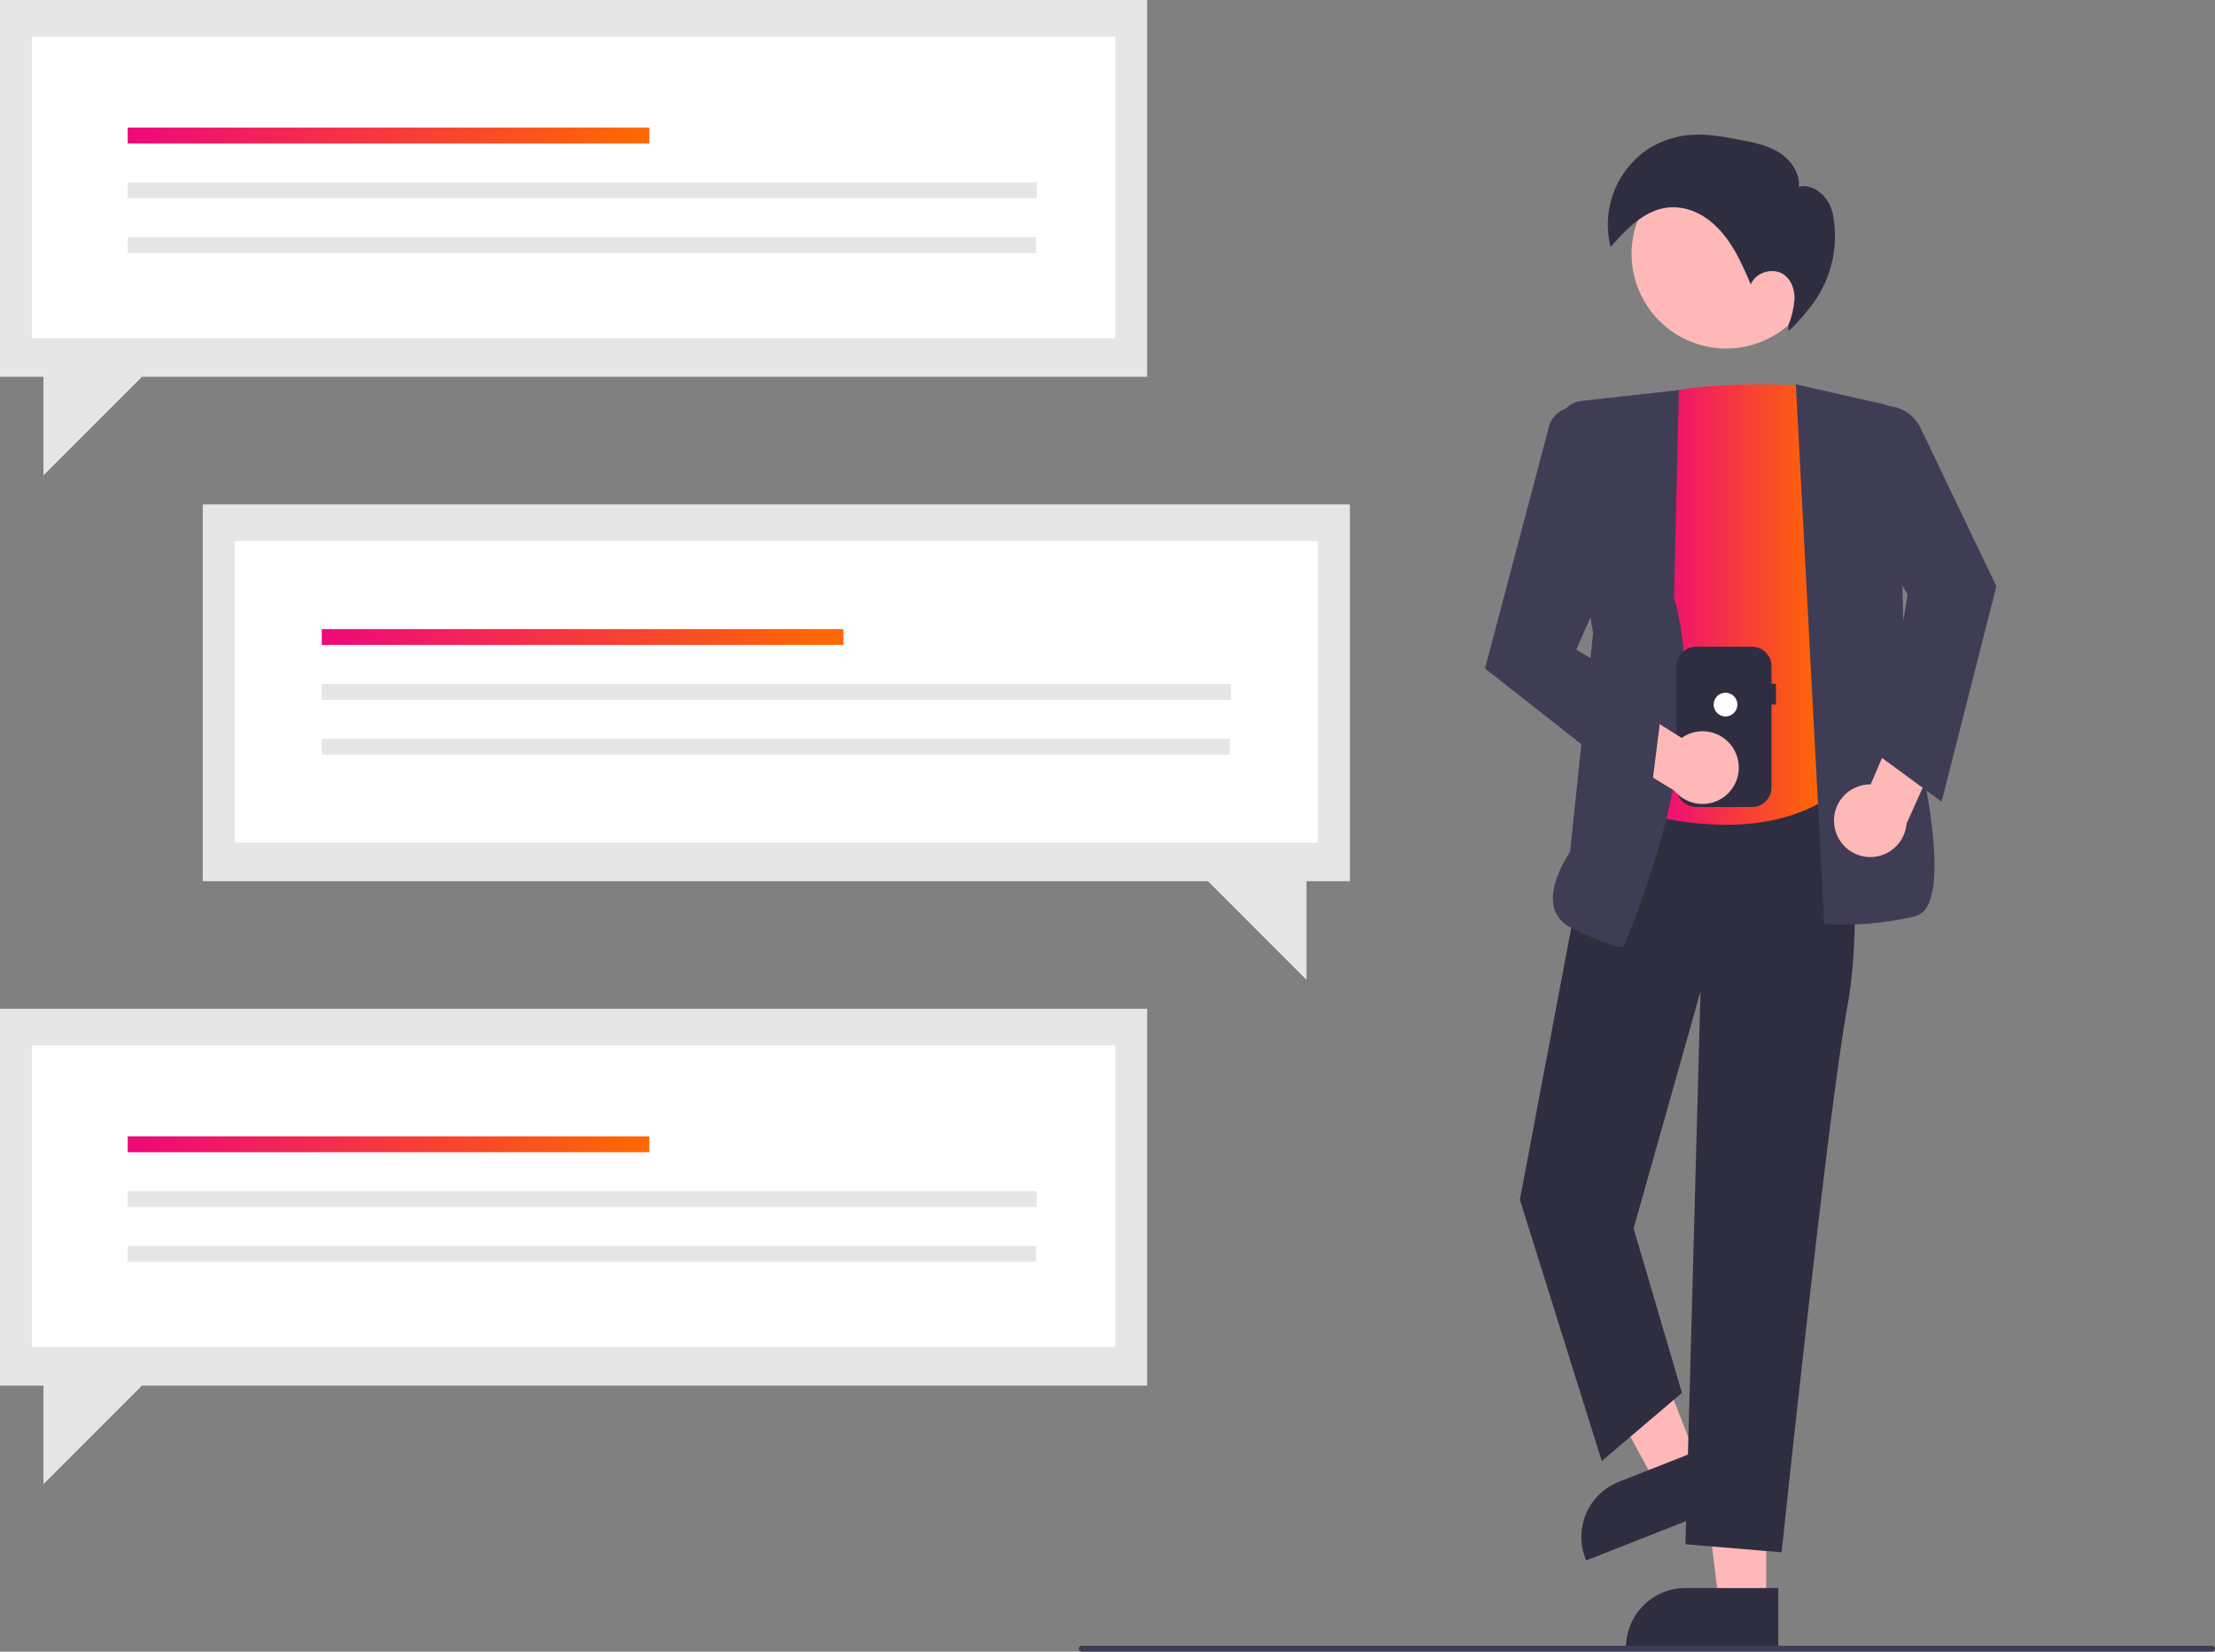 <svg width="480" height="358" viewBox="0 0 480 358" fill="none" xmlns="http://www.w3.org/2000/svg">
<rect x="0" y="0" width="480" height="358" fill="#808080" stroke="none"/>
<path d="M43.943 109.327H292.535V191.008H283.119V212.37L261.775 191.008H43.943V109.327Z" fill="#E6E6E6"/>
<path d="M285.63 117.281H50.848V182.626H285.63V117.281Z" fill="white"/>
<path d="M182.77 136.359H69.728V139.792H182.77V136.359Z" fill="url(#paint0_linear_94_501)"/>
<path d="M266.75 148.237H69.728V151.67H266.75V148.237Z" fill="#E6E6E6"/>
<path d="M266.557 160.114H69.728V163.548H266.557V160.114Z" fill="#E6E6E6"/>
<path d="M248.592 218.653H0V300.335H9.416V321.697L30.76 300.335H248.592V218.653Z" fill="#E6E6E6"/>
<path d="M241.687 226.608H6.905V291.952H241.687V226.608Z" fill="white"/>
<path d="M140.71 246.314H27.669V249.748H140.71V246.314Z" fill="url(#paint1_linear_94_501)"/>
<path d="M224.69 258.192H27.669V261.625H224.69V258.192Z" fill="#E6E6E6"/>
<path d="M224.497 270.069H27.669V273.503H224.497V270.069Z" fill="#E6E6E6"/>
<path d="M248.592 0H0V81.681H9.416V103.044L30.76 81.681H248.592V0Z" fill="#E6E6E6"/>
<path d="M241.687 7.954H6.905V73.299H241.687V7.954Z" fill="white"/>
<path d="M140.71 27.66H27.669V31.094H140.71V27.66Z" fill="url(#paint2_linear_94_501)"/>
<path d="M224.69 39.538H27.669V42.972H224.69V39.538Z" fill="#E6E6E6"/>
<path d="M224.497 51.416H27.669V54.85H224.497V51.416Z" fill="#E6E6E6"/>
<path d="M382.754 347.564L372.523 347.563L367.656 308.063L382.756 308.064L382.754 347.564Z" fill="#FFB8B8"/>
<path d="M385.364 357.491L352.373 357.489V357.072C352.373 353.663 353.726 350.394 356.134 347.984C358.542 345.574 361.808 344.22 365.214 344.219H365.215L385.365 344.22L385.364 357.491Z" fill="#2F2E41"/>
<path d="M368.369 317.865L358.848 321.615L339.867 286.643L353.919 281.109L368.369 317.865Z" fill="#FFB8B8"/>
<path d="M374.429 326.146L343.729 338.237L343.576 337.848C342.329 334.677 342.392 331.139 343.751 328.013C345.11 324.888 347.654 322.431 350.823 321.182L350.824 321.182L369.574 313.798L374.429 326.146Z" fill="#2F2E41"/>
<path d="M365.25 334.729L368.508 214.893L354.011 266.266L364.486 301.911L347.108 316.696L329.394 260.128L329.363 260.029L346.969 166.883L399.041 164.362L399.413 164.343L399.473 164.712C399.523 165.022 404.444 195.948 400.306 218.314C396.184 240.594 386.223 335.108 386.123 336.06L386.08 336.467L365.25 334.729Z" fill="#2F2E41"/>
<path d="M349.667 174.354L349.373 174.237L359.036 85.508L359.318 85.437C369.139 82.979 382.371 83.194 389.384 83.541C390.448 83.596 391.459 84.015 392.249 84.729C393.04 85.443 393.56 86.408 393.723 87.461L405.341 164.046L405.245 164.183C397.213 175.667 384.94 178.789 373.967 178.789C365.676 178.682 357.462 177.183 349.667 174.354Z" fill="url(#paint3_linear_94_501)"/>
<path d="M395.685 200.277L395.336 200.246L389.164 83.311L407.919 87.551C409.967 88.02 411.768 89.236 412.972 90.961C414.175 92.686 414.694 94.797 414.429 96.884L411.997 116.321L412.83 150.516C413.411 152.617 422.907 187.412 417.631 196.478C417.364 196.992 416.995 197.445 416.546 197.809C416.096 198.174 415.577 198.442 415.019 198.596C409.954 199.814 404.761 200.422 399.551 200.408C397.184 200.407 395.721 200.281 395.685 200.277Z" fill="#3F3D56"/>
<path d="M340.455 201.07C339.543 200.661 338.735 200.051 338.092 199.286C337.448 198.521 336.986 197.621 336.739 196.651C335.517 191.727 339.642 185.534 340.238 184.674L345.228 137.227L337.805 93.395C337.678 92.645 337.706 91.877 337.886 91.138C338.065 90.4 338.394 89.705 338.851 89.098C339.309 88.491 339.885 87.984 340.545 87.607C341.205 87.231 341.935 86.993 342.69 86.909L363.832 84.549L362.759 129.64C371.833 160.339 352.072 204.602 351.871 205.045L351.76 205.291H351.491C351.384 205.291 348.793 205.243 340.455 201.07Z" fill="#3F3D56"/>
<path d="M383.899 73.03C393.832 67.595 397.483 55.13 392.053 45.187C386.623 35.245 374.168 31.591 364.235 37.026C354.302 42.461 350.651 54.927 356.081 64.869C361.511 74.811 373.966 78.465 383.899 73.03Z" fill="#FFB8B8"/>
<path d="M397.538 179.115C397.354 177.985 397.419 176.828 397.73 175.726C398.041 174.624 398.589 173.604 399.336 172.737C400.084 171.87 401.012 171.177 402.055 170.708C403.099 170.239 404.233 170.005 405.377 170.022L412.472 153.592L423.499 155.472L413.154 178.533C412.998 180.455 412.144 182.252 410.752 183.586C409.361 184.919 407.529 185.695 405.604 185.766C403.679 185.838 401.795 185.201 400.308 183.975C398.822 182.749 397.836 181.02 397.538 179.115Z" fill="#FFB8B8"/>
<path d="M407.528 164.061L413.387 128.876L403.379 112.181L405.929 88.363L406.496 88.221C408.394 87.752 410.395 87.951 412.164 88.783C413.933 89.615 415.362 91.032 416.212 92.794L432.56 126.942L432.626 127.078L420.752 173.767L407.528 164.061Z" fill="#3F3D56"/>
<path d="M387.502 71.572C387.97 71.707 389.937 69.484 392.091 66.818C394.354 64.039 395.987 60.802 396.877 57.33C397.768 53.857 397.894 50.233 397.247 46.707C397.217 46.548 397.188 46.398 397.158 46.256C396.444 42.858 393.206 39.728 389.812 40.448C390.069 37.438 388.043 34.603 385.476 33.014C382.908 31.425 379.866 30.836 376.9 30.276C373.516 29.636 370.09 28.994 366.653 29.212C363.339 29.416 360.128 30.443 357.309 32.2C353.886 34.454 351.248 37.719 349.763 41.542C348.279 45.364 348.02 49.555 349.024 53.532C353.343 48.623 358.461 43.284 365.858 45.411C367.533 45.91 369.096 46.729 370.461 47.821C374.957 51.355 377.217 56.56 379.404 61.645C380.496 58.862 384.547 57.815 386.849 59.721C388.326 60.945 388.935 62.979 388.879 64.897C388.725 66.813 388.283 68.695 387.566 70.479" fill="#2F2E41"/>
<path d="M384.858 148.217H383.894V144.42C383.893 143.294 383.445 142.215 382.65 141.419C381.855 140.623 380.776 140.175 379.651 140.174H367.563C366.438 140.175 365.359 140.623 364.564 141.419C363.769 142.215 363.321 143.294 363.32 144.42V170.677C363.321 171.802 363.769 172.882 364.564 173.678C365.359 174.474 366.438 174.922 367.563 174.923H379.651C380.776 174.922 381.855 174.474 382.65 173.678C383.445 172.882 383.893 171.802 383.894 170.677V152.722H384.858V148.217Z" fill="#2F2E41"/>
<path d="M373.928 155.296C375.349 155.296 376.5 154.144 376.5 152.722C376.5 151.3 375.349 150.148 373.928 150.148C372.508 150.148 371.357 151.3 371.357 152.722C371.357 154.144 372.508 155.296 373.928 155.296Z" fill="white"/>
<path d="M376.027 162.978C375.538 161.943 374.828 161.028 373.947 160.297C373.066 159.566 372.036 159.038 370.929 158.749C369.822 158.46 368.665 158.417 367.54 158.624C366.415 158.83 365.348 159.281 364.416 159.945L349.257 150.45L341.245 158.263L362.841 171.371C364.059 172.865 365.782 173.859 367.684 174.166C369.585 174.473 371.533 174.071 373.159 173.037C374.784 172.002 375.974 170.407 376.502 168.553C377.031 166.699 376.862 164.716 376.027 162.978Z" fill="#FFB8B8"/>
<path d="M321.807 144.89L335.679 92.441C336.044 91.086 336.903 89.917 338.086 89.164C339.27 88.411 340.692 88.129 342.073 88.374L346.842 89.242L351.924 117.217L341.589 140.797L360.284 152.031L357.655 173.081L321.807 144.89Z" fill="#3F3D56"/>
<path d="M479.357 358H234.399C234.229 358 234.065 357.932 233.944 357.811C233.824 357.691 233.756 357.527 233.756 357.356C233.756 357.186 233.824 357.022 233.944 356.901C234.065 356.781 234.229 356.713 234.399 356.713H479.357C479.528 356.713 479.691 356.781 479.812 356.901C479.932 357.022 480 357.186 480 357.356C480 357.527 479.932 357.691 479.812 357.811C479.691 357.932 479.528 358 479.357 358Z" fill="#3F3D56"/>
<defs>
<linearGradient id="paint0_linear_94_501" x1="70" y1="138" x2="183" y2="138" gradientUnits="userSpaceOnUse">
<stop stop-color="#EE0979"/>
<stop offset="1" stop-color="#FF6A00"/>
</linearGradient>
<linearGradient id="paint1_linear_94_501" x1="30" y1="248" x2="141" y2="248" gradientUnits="userSpaceOnUse">
<stop stop-color="#EE0979"/>
<stop offset="1" stop-color="#FF6A00"/>
</linearGradient>
<linearGradient id="paint2_linear_94_501" x1="28" y1="29" x2="141" y2="29" gradientUnits="userSpaceOnUse">
<stop stop-color="#EE0979"/>
<stop offset="1" stop-color="#FF6A00"/>
</linearGradient>
<linearGradient id="paint3_linear_94_501" x1="359" y1="131" x2="395" y2="131" gradientUnits="userSpaceOnUse">
<stop stop-color="#EE0979"/>
<stop offset="1" stop-color="#FF6A00"/>
</linearGradient>
</defs>
</svg>
